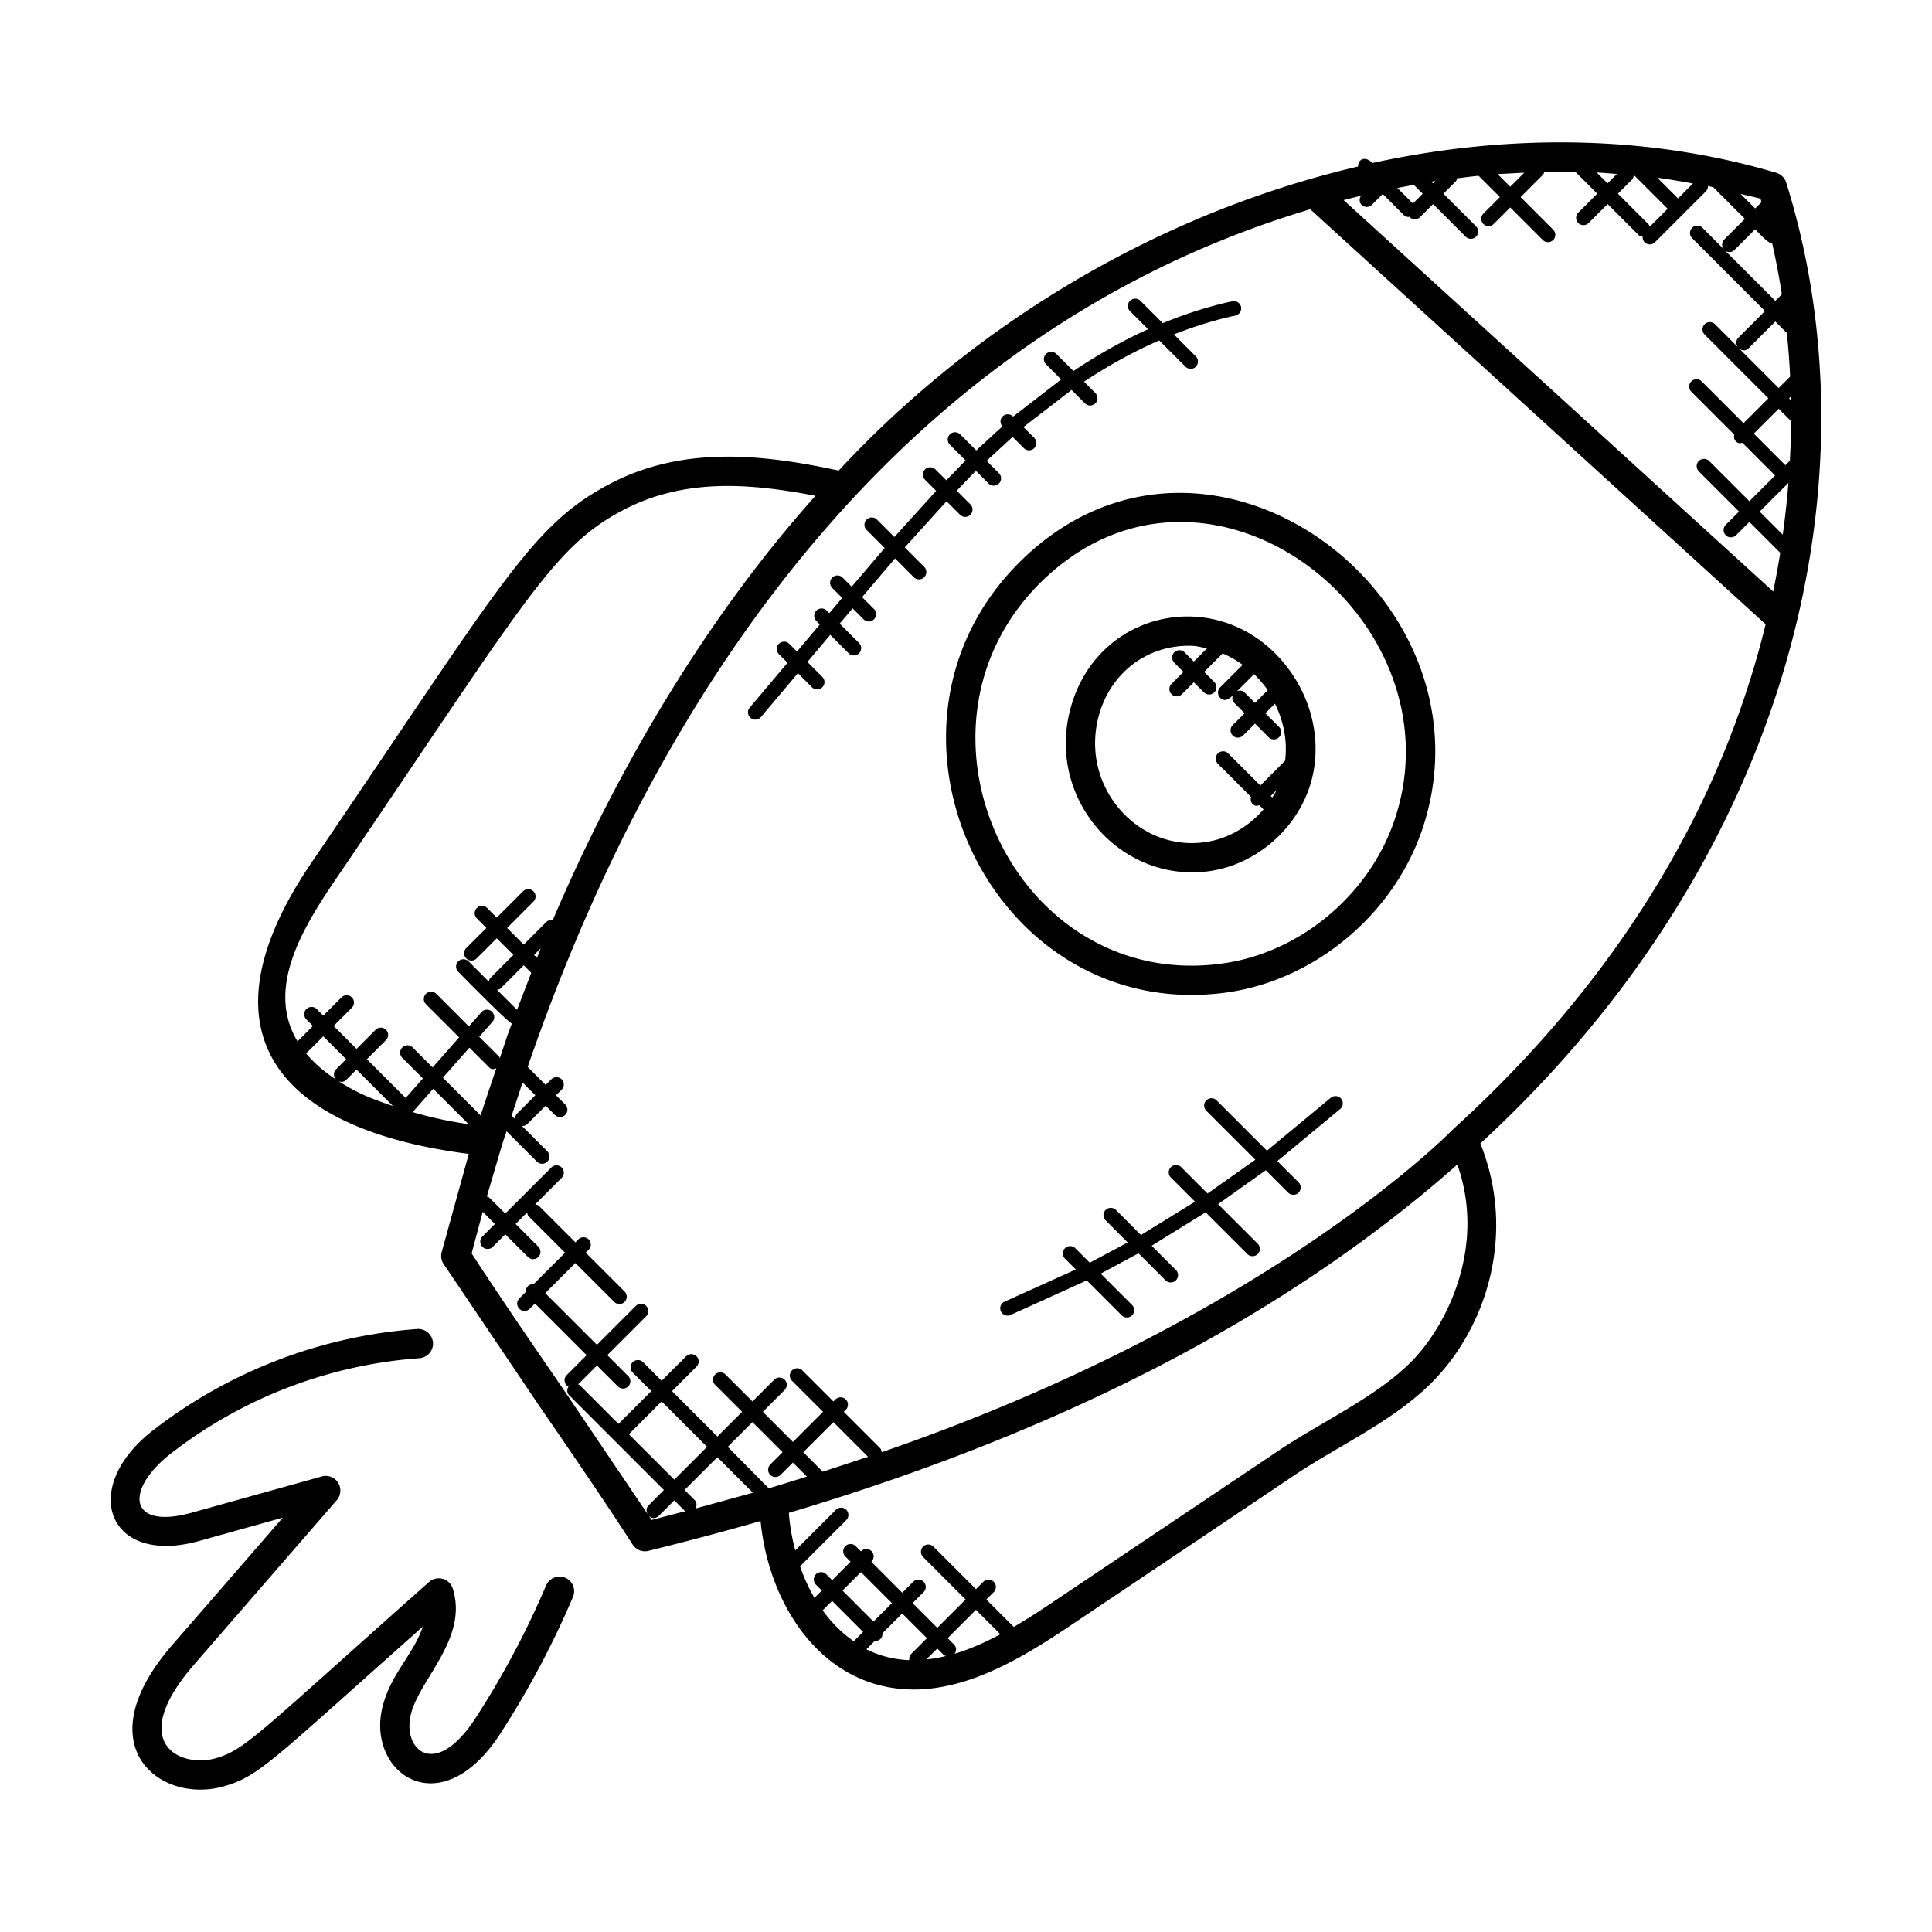 <?xml version="1.0" encoding="UTF-8"?>
<svg width="100" height="100" viewBox="0 0 100 100" xmlns="http://www.w3.org/2000/svg">
<path d="M22.956 65.418a.76.76 0 0 1-.098-.597l1.407-5.095c-9.861-1.262-14.138-6.238-8.164-15.041 9.785-14.379 11.35-17.424 15.311-19.558 3.824-2.076 7.994-1.632 11.999-.77 6.965-7.511 16.433-13.297 26.885-15.739-.017-.341.335-.589.742-.182 7.112-1.545 14.317-1.445 20.908.509.241.073.432.259.506.5 4.712 15.045.539 34.664-15.829 49.742 1.882 4.694.3 9.518-2.474 12.333-1.997 2.027-4.879 3.314-7.133 4.826l-11.559 7.758c-2.45 1.651-5.244 3.344-8.156 3.344-4.689 0-7.506-4.314-7.933-8.72a168.44 168.44 0 0 1-5.804 1.544c-.317.079-.644-.055-.818-.326-1.489-2.309-3.229-4.842-4.912-7.292l-4.876-7.236h0zm3.811-7.783l.942-.943-.662-.662-.574 1.749c.024.015.055.011.076.032l.118.12a.36.36 0 0 1 .1-.295h0zm-1.888.102c.218-.692.656-1.992.815-2.446-.136.05-.236.096-.391-.061l-1.005-1.005-1.373 1.556 1.953 1.955zm-2.455-1.383l-1.065 1.208a20.77 20.77 0 0 0 2.898.627l-1.833-1.835zm5.073-6.001l-.389-.389-1.188 1.188c-.053.053-.124.065-.194.08l1.035 1.035.736-1.914zm.299-.774c.018-.044.171-.45.189-.492l-.341.341.152.151zm-7.453 7.671l-1.889-1.889-.526.526c-.127.127-.3.157-.486.021 1.117.723 1.845.976 2.902 1.342h0zm-2.959-1.382c-.133-.148-.135-.374.008-.518l.526-.526-1.186-1.186-.888.888c.433.521.967.964 1.541 1.342h0zm14.752-29.406c-3.564 1.92-5.023 4.742-14.777 19.077-1.767 2.602-3.583 5.67-1.959 8.361l.797-.797-.339-.339a.38.38 0 0 1 0-.536.38.38 0 0 1 .536 0l.339.339.942-.942a.38.38 0 0 1 .536 0 .38.38 0 0 1 0 .536l-.942.942 1.186 1.186.988-.989a.38.38 0 0 1 .536 0 .38.38 0 0 1 0 .536l-.988.989 2.006 2.006.894-1.012-1.068-1.068a.38.38 0 0 1 0-.536.38.38 0 0 1 .536 0l1.033 1.035 1.373-1.556-1.718-1.718a.38.38 0 0 1 0-.536.38.38 0 0 1 .536 0l1.685 1.685.65-.736c.138-.158.377-.173.535-.033a.38.38 0 0 1 .033.535l-.682.773 1.038 1.038c.02.018.014.047.029.068l.403-1.203.218-.591c-.215-.068-2.615-2.52-2.774-2.679a.38.38 0 0 1 0-.536.38.38 0 0 1 .536 0l1.049 1.05c.015-.068.027-.141.08-.194l1.189-1.189-.861-.861-1.042 1.042a.38.38 0 0 1-.536 0 .38.38 0 0 1 0-.536l1.042-1.042-.494-.494a.38.38 0 0 1 0-.536.38.38 0 0 1 .536 0l.494.494 1.361-1.361a.38.38 0 0 1 .536 0 .38.38 0 0 1 0 .536l-1.361 1.361.861.861 1.174-1.174c.089-.089.209-.106.326-.086 3.891-9.124 8.795-16.615 13.603-21.971-3.289-.623-6.804-.973-10.077.805h0zm40.997-15.929l.506-.506-.459-.459-.855.159.808.806zm1.042-1.042l.124-.124-.217.033.092.091zm3.341-.48l.653.653.726-.726-1.379.073h0zm2.417-.127c-.018.052-.021.109-.062.152l-1.165 1.165 1.686 1.686a.38.38 0 0 1 0 .536.38.38 0 0 1-.536 0l-1.686-1.686-.855.854a.38.38 0 0 1-.536 0 .38.38 0 0 1 0-.536l.855-.855-1.102-1.102c-.371.036-.744.086-1.115.133-.018.052-.021.109-.062.15l-.644.644 1.688 1.688a.38.38 0 0 1 0 .536.38.38 0 0 1-.536 0l-1.686-1.686-.676.676a.38.38 0 0 1-.536 0c-.006-.006-.003-.017-.009-.023-.014.002-.024.015-.038.015-.097 0-.194-.036-.268-.111l-1.079-1.079-.559.559a.38.38 0 0 1-.536 0c-.13-.13-.126-.323-.027-.47-.302.071-.602.15-.903.227l22.235 20.259c.136-.667.258-1.335.365-2.003l-1.599-1.599-.688.688a.38.38 0 0 1-.536 0 .38.38 0 0 1 0-.536l.688-.688-2.08-2.08a.38.38 0 0 1 0-.536.38.38 0 0 1 .536 0l2.08 2.08 1.332-1.33-1.692-1.692c-.126.026-.206.053-.341-.08-.094-.094-.106-.22-.08-.341l-2.223-2.223a.38.38 0 0 1 0-.536.38.38 0 0 1 .536 0l2.165 2.165 1.288-1.288-3.299-3.299a.38.38 0 0 1 0-.536.38.38 0 0 1 .536 0l1.179 1.179c-.102-.147-.106-.344.024-.476l1.385-1.385-3.773-3.773a.38.38 0 0 1 0-.536.38.38 0 0 1 .536 0l1.114 1.118c-.129-.149-.132-.37.011-.512l1.07-1.07-1.636-1.636c-.092-.02-.182-.047-.274-.065a.37.37 0 0 1-.108.277l-2.636 2.636a.38.38 0 0 1-.536 0c-.08-.08-.108-.185-.102-.289-.077-.012-.155-.03-.214-.089l-1.6-1.6-.982.982a.38.38 0 0 1-.536 0 .38.38 0 0 1 0-.536l.982-.982-1.118-1.118c-.539-.011-1.077-.035-1.62-.024h0zm11.47 2.427l-.02.018.033.033-.014-.051zm.327 1.297c-.227-.02-.706-.567-.882-.742l-1.07 1.07a.36.36 0 0 1-.512.011l2.624 2.624.338-.338a38.36 38.36 0 0 0-.498-2.624h0zm.756 4.629l-.595-.596-1.385 1.385c-.129.129-.292.151-.476.024l2.035 2.035.592-.592a40.91 40.91 0 0 0-.171-2.256h0zm.114 3.383l.1.1c-.002-.067 0-.133-.002-.2l-.098.1zm-.032 4.374L91.08 26.48l1.194 1.194a44.87 44.87 0 0 0 .294-2.68h0zm.053-1.124c.006-.006.017-.003.023-.009.036-.689.058-1.377.062-2.062l-.642-.642-1.288 1.288 1.636 1.636.209-.211zm-8.06-14.79c-.012.076-.029.155-.088.214l-.73.73 1.599 1.6c.032.032.029.076.047.112l.929-.93-1.724-1.723c-.011-.002-.021-.002-.032-.003h0zm-.87-.076l-1.05-.08.565.565.485-.485zm3.162 1.267l.773-.773c-.612-.111-1.226-.221-1.845-.3l1.073 1.073zm3.236-.238l.758.758.327-.326c-.018-.059-.03-.121-.049-.18-.342-.097-.692-.164-1.036-.252zm1.299 22.279L67.817 10.83c-20.554 6.141-33.429 23.852-40.506 44.394l.933.933.291-.291a.38.38 0 0 1 .536 0 .38.38 0 0 1 0 .536l-.291.291.477.477a.38.38 0 0 1 0 .536.38.38 0 0 1-.536 0l-.477-.477-.942.942c-.074.074-.171.111-.268.111-.011 0-.018-.011-.027-.012l1.32 1.32a.38.38 0 0 1 0 .536.38.38 0 0 1-.536 0l-1.573-1.573c-.079.256-.17.497-.247.753l-.773 2.626c.041.018.089.017.123.052l.83.83 2.385-2.385a.38.38 0 0 1 .536 0 .38.38 0 0 1 0 .536l-1.374 1.374c.073.014.149.029.205.085l1.879 1.879.151-.152a.38.38 0 0 1 .536 0 .38.38 0 0 1 0 .536l-.152.151 2.012 2.012a.38.38 0 0 1 0 .536.38.38 0 0 1-.536 0l-2.012-2.012-1.559 1.559 2.676 2.674 2.012-2.012a.38.38 0 0 1 .536 0 .38.38 0 0 1 0 .536l-2.012 2.012 1.082 1.082a.38.38 0 0 1 0 .536.38.38 0 0 1-.536 0l-1.082-1.082-.976.976c.023.015.053.011.074.03l2.018 2.018 1.697-1.698-.962-.962a.38.38 0 0 1 0-.536.38.38 0 0 1 .536 0l.962.962 1.268-1.268a.38.38 0 0 1 .536 0 .38.38 0 0 1 0 .536l-1.268 1.268 2.35 2.35 1.279-1.279-1.396-1.395a.38.38 0 0 1 0-.536.38.38 0 0 1 .536 0l1.396 1.395 1.129-1.129a.38.38 0 0 1 .536 0 .38.38 0 0 1 0 .536l-1.129 1.129 1.559 1.558 1.558-1.558-1.608-1.608a.38.38 0 0 1 0-.536.38.38 0 0 1 .536 0l1.608 1.608.105-.105a.38.38 0 0 1 .536 0 .38.38 0 0 1 0 .536l-.105.104 1.873 1.873c.061.061.079.141.091.218C65.78 68.23 75.224 58.438 75.224 58.438c7.749-7.035 13.636-15.785 16.164-26.126h0zM35.999 78.08l2.971-.817-1.839-1.839-1.697 1.697.523.523c.121.121.118.292.042.436h0zm5.767-1.653l-.724-.724-.638.636a.38.38 0 0 1-.536 0 .38.38 0 0 1 0-.536l.638-.636-1.559-1.558-1.279 1.279 2.123 2.145c.423-.118 1.553-.476 1.976-.606zm3.164-1.024l-1.794-1.794-1.557 1.558 1.008 1.008 2.344-.771zm-8.333-.515l-2.35-2.35-1.697 1.699 2.35 2.349 1.697-1.697zm11.917 10.439l-.564.564a7.38 7.38 0 0 0 1.018-.177c-.039-.018-.085-.017-.117-.049l-.338-.338zm.873-.198c.129.129.124.321.027.468.794-.238 1.582-.589 2.364-1.008l-1.264-1.264-1.465 1.465.338.338zm-2.321.799c-.015-.114.005-.229.091-.315l.821-.821-1.279-1.279-1.026 1.026a.35.35 0 0 1-.391.391l-.438.438c.665.33 1.389.526 2.221.561zm-.901-2.951l-1.605-1.605-.953.955 1.605 1.605.953-.954zm-1.958 1.985c.011-.015.006-.035.02-.049l.447-.447-1.605-1.605-.489.489c.459.636 1 1.183 1.627 1.611h0zm-2.05-2.258l.379-.379-.304-.305a.38.38 0 0 1 0-.536.38.38 0 0 1 .536 0l.305.305.953-.955-.27-.27a.38.38 0 0 1 0-.536.38.38 0 0 1 .536 0l.27.27.011-.011a.38.38 0 0 1 .536 0 .38.38 0 0 1 0 .536l-.011.011L46.7 82.44l.57-.57a.38.38 0 0 1 .536 0 .38.38 0 0 1 0 .536l-.57.57 1.279 1.279 1.465-1.465-2.2-2.2a.38.38 0 0 1 0-.536.38.38 0 0 1 .536 0l2.2 2.2.383-.383a.38.38 0 0 1 .536 0 .38.38 0 0 1 0 .536l-.383.383 1.42 1.42c.723-.423 1.436-.889 2.139-1.364l11.562-7.758c2.235-1.502 5.079-2.782 6.898-4.63 1.85-1.879 3.855-5.98 2.359-10.179-9.786 8.655-22.029 14.279-34.6 18.026a10.69 10.69 0 0 0 .333 1.944l2.103-2.103a.38.38 0 0 1 .536 0 .38.38 0 0 1 0 .536l-2.391 2.391c.198.571.445 1.118.744 1.63h0zm-6.659-4.492c-.023-.015-.053-.011-.074-.03l-.523-.523-.803.803c-.074.074-.171.111-.268.111-.086 0-.167-.041-.236-.099l.132.198 1.773-.461h0zm-1.973.161c-.082-.144-.086-.323.036-.447l.803-.803-4.903-4.903c-.129-.129-.124-.321-.027-.468-.033-.018-.074-.014-.101-.042a.38.38 0 0 1 0-.536l1.03-1.03-2.674-2.674-.273.273a.38.38 0 0 1-.536 0 .38.38 0 0 1 0-.536l.344-.344a.37.37 0 0 1 .102-.291c.08-.08.185-.109.291-.102l1.63-1.63-1.879-1.879c-.056-.056-.071-.132-.085-.205l-.594.596 1.174 1.174a.38.38 0 0 1 0 .536.38.38 0 0 1-.536 0l-1.174-1.174-.647.647a.38.38 0 0 1-.536 0 .38.38 0 0 1 0-.536l.647-.647-.63-.63-.576 2.154c1.435 2.209 3.08 4.605 4.673 6.924l4.442 6.574h0zm29.104-33.287c-4.65.667-8.544-3.798-7.192-8.521 1.52-5.309 8.259-6.355 11.435-1.692 1.206 1.768 1.544 3.965.904 5.877-.752 2.253-2.821 3.994-5.147 4.336h0zm3.453-4.198l-.309.309.08.08c.079-.127.162-.255.229-.389zm-1.17-5.995l-.879.879c.132-.044.276-.041.38.064l.545.545.659-.659a5.8 5.8 0 0 0-.706-.829zm1.079 1.527l-.497.497.709.709a.38.38 0 0 1 0 .536.38.38 0 0 1-.536 0l-.709-.709-.617.617a.38.38 0 0 1-.536 0 .38.38 0 0 1 0-.536l.617-.617-.545-.545c-.105-.105-.109-.248-.064-.38-.212.212-.436.345-.659.123a.38.38 0 0 1 0-.536l1.165-1.165a4.97 4.97 0 0 0-1.036-.591l-.955.955.523.523a.38.38 0 0 1 0 .536.38.38 0 0 1-.536 0l-.523-.523-.618.618a.38.38 0 0 1-.536 0 .38.38 0 0 1 0-.536l.618-.618-.477-.477a.38.38 0 0 1 0-.536.38.38 0 0 1 .536 0l.477.477.679-.679c-.253-.056-.505-.121-.765-.135-2.209-.077-4.165 1.286-4.814 3.554-1.044 3.656 1.957 7.132 5.517 6.603 1.156-.168 2.223-.798 2.991-1.689l-.217-.217c-.126.032-.211.068-.355-.076-.099-.099-.106-.229-.076-.355l-1.714-1.714a.38.38 0 0 1 0-.536.38.38 0 0 1 .536 0l1.661 1.659 1.28-1.28c.129-.985-.058-2.011-.524-2.956zm-2.412 14.938C51.332 53.123 44.02 37.624 52.876 28.994c9.651-9.401 24.759 1.923 20.753 13.897-1.47 4.397-5.508 7.798-10.05 8.467zM53.933 30.08c-7.792 7.588-1.383 21.359 9.426 19.777 3.989-.585 7.539-3.577 8.833-7.445 3.491-10.439-9.691-20.673-18.259-12.332h0zM7.906 74.046a25.34 25.34 0 0 1 13.697-5.258.77.77 0 0 1 .809.703.76.76 0 0 1-.703.809 23.79 23.79 0 0 0-12.87 4.939c-2.408 1.879-2.192 3.967 1.088 3.056l6.729-1.874a.75.75 0 0 1 .844.324.76.76 0 0 1-.068.903l-7.379 8.503c-3.556 4.094-.7 5.394 1.147 4.846 1.515-.448 2.194-1.288 11.008-9.115a.76.76 0 0 1 1.226.338c.815 2.573-1.715 4.682-2.167 6.512-.456 1.847 1.262 3.415 3.355.183a44.81 44.81 0 0 0 3.642-6.85.76.76 0 0 1 .992-.401c.385.162.565.607.401.992a46.44 46.44 0 0 1-3.765 7.083c-3.111 4.789-6.933 2.015-6.097-1.373.427-1.733 1.568-2.661 2.094-4.176-7.808 6.933-8.441 7.72-10.261 8.258-3.326.979-7.261-2.07-2.721-7.292l5.729-6.602-4.303 1.199c-4.735 1.338-6.279-2.708-2.427-5.708h0z"/>
<path d="M63.942 16.335c-1.062.226-2.123.558-3.182.974l1.136 1.136a.38.38 0 0 1 0 .536.38.38 0 0 1-.536 0L60 17.621c-1.303.568-2.603 1.283-3.892 2.135l.586.586a.38.38 0 0 1 0 .536.38.38 0 0 1-.536 0l-.694-.694-2.491 1.92.558.558a.38.38 0 0 1 0 .536.38.38 0 0 1-.536 0l-.583-.583-1.346 1.238.638.638a.38.38 0 0 1 0 .536.38.38 0 0 1-.536 0l-.658-.658-.991 1.03.708.708a.38.38 0 0 1 0 .536.38.38 0 0 1-.536 0l-.697-.697-2.164 2.388 1.006 1.008a.38.38 0 0 1 0 .536.38.38 0 0 1-.536 0l-.974-.974-1.704 2.003.614.614a.38.38 0 0 1 0 .536.38.38 0 0 1-.536 0l-.57-.57-.667.792 1 1a.38.38 0 0 1 0 .536.38.38 0 0 1-.536 0l-.954-.955-1.182 1.403.774.774a.38.38 0 0 1 0 .536.38.38 0 0 1-.536 0l-.729-.729-1.915 2.271a.38.38 0 0 1-.533.045.38.38 0 0 1-.046-.535l1.956-2.32-.445-.446a.38.38 0 0 1 0-.536.38.38 0 0 1 .536 0l.4.4 1.182-1.403-.179-.179a.38.38 0 0 1 0-.536.38.38 0 0 1 .536 0l.133.133.667-.791-.515-.515a.38.38 0 0 1 0-.536.38.38 0 0 1 .536 0l.471.471 1.706-2.003-.935-.935a.38.38 0 0 1 0-.536.38.38 0 0 1 .536 0l.901.902 2.164-2.386-.576-.576a.38.38 0 0 1 0-.536.38.38 0 0 1 .536 0l.57.564.991-1.03-.811-.811a.38.38 0 0 1 0-.536.38.38 0 0 1 .536 0l.829.829 1.353-1.244c-.13-.149-.132-.371.009-.514a.38.38 0 0 1 .536 0l.008.008 2.488-1.923-.783-.783a.38.38 0 0 1 0-.536.38.38 0 0 1 .536 0l.883.883c1.279-.853 2.568-1.58 3.864-2.164l-.935-.935a.38.38 0 0 1 0-.536.38.38 0 0 1 .536 0l1.158 1.158c1.198-.489 2.401-.877 3.604-1.133.202-.045.406.086.449.291a.38.38 0 0 1-.294.448h0zM52.008 67.368l3.677-1.661-.562-.562a.38.38 0 0 1 0-.536.38.38 0 0 1 .536 0l.748.749 1.962-1.049-1.142-1.144a.38.38 0 0 1 0-.536.38.38 0 0 1 .536 0l1.292 1.294 2.799-1.724-1.25-1.25a.38.38 0 0 1 0-.536.38.38 0 0 1 .536 0l1.362 1.362 2.473-1.747-2.538-2.536a.38.38 0 0 1 0-.536.38.38 0 0 1 .536 0l2.603 2.602 3.294-2.729c.156-.135.394-.126.535.03a.38.38 0 0 1-.029.536l-3.261 2.703 1.099 1.099a.38.38 0 0 1 0 .536.38.38 0 0 1-.536 0l-1.162-1.162-2.467 1.755 2.049 2.047a.38.38 0 0 1 0 .536.38.38 0 0 1-.536 0l-2.159-2.159-2.794 1.729 1.255 1.255a.38.38 0 0 1 0 .536.38.38 0 0 1-.536 0l-1.398-1.4-1.958 1.053 1.623 1.623a.38.38 0 0 1 0 .536.38.38 0 0 1-.536 0l-1.808-1.808-3.959 1.795a.38.38 0 0 1-.494-.209.38.38 0 0 1 .209-.492h0z"/>
</svg>
